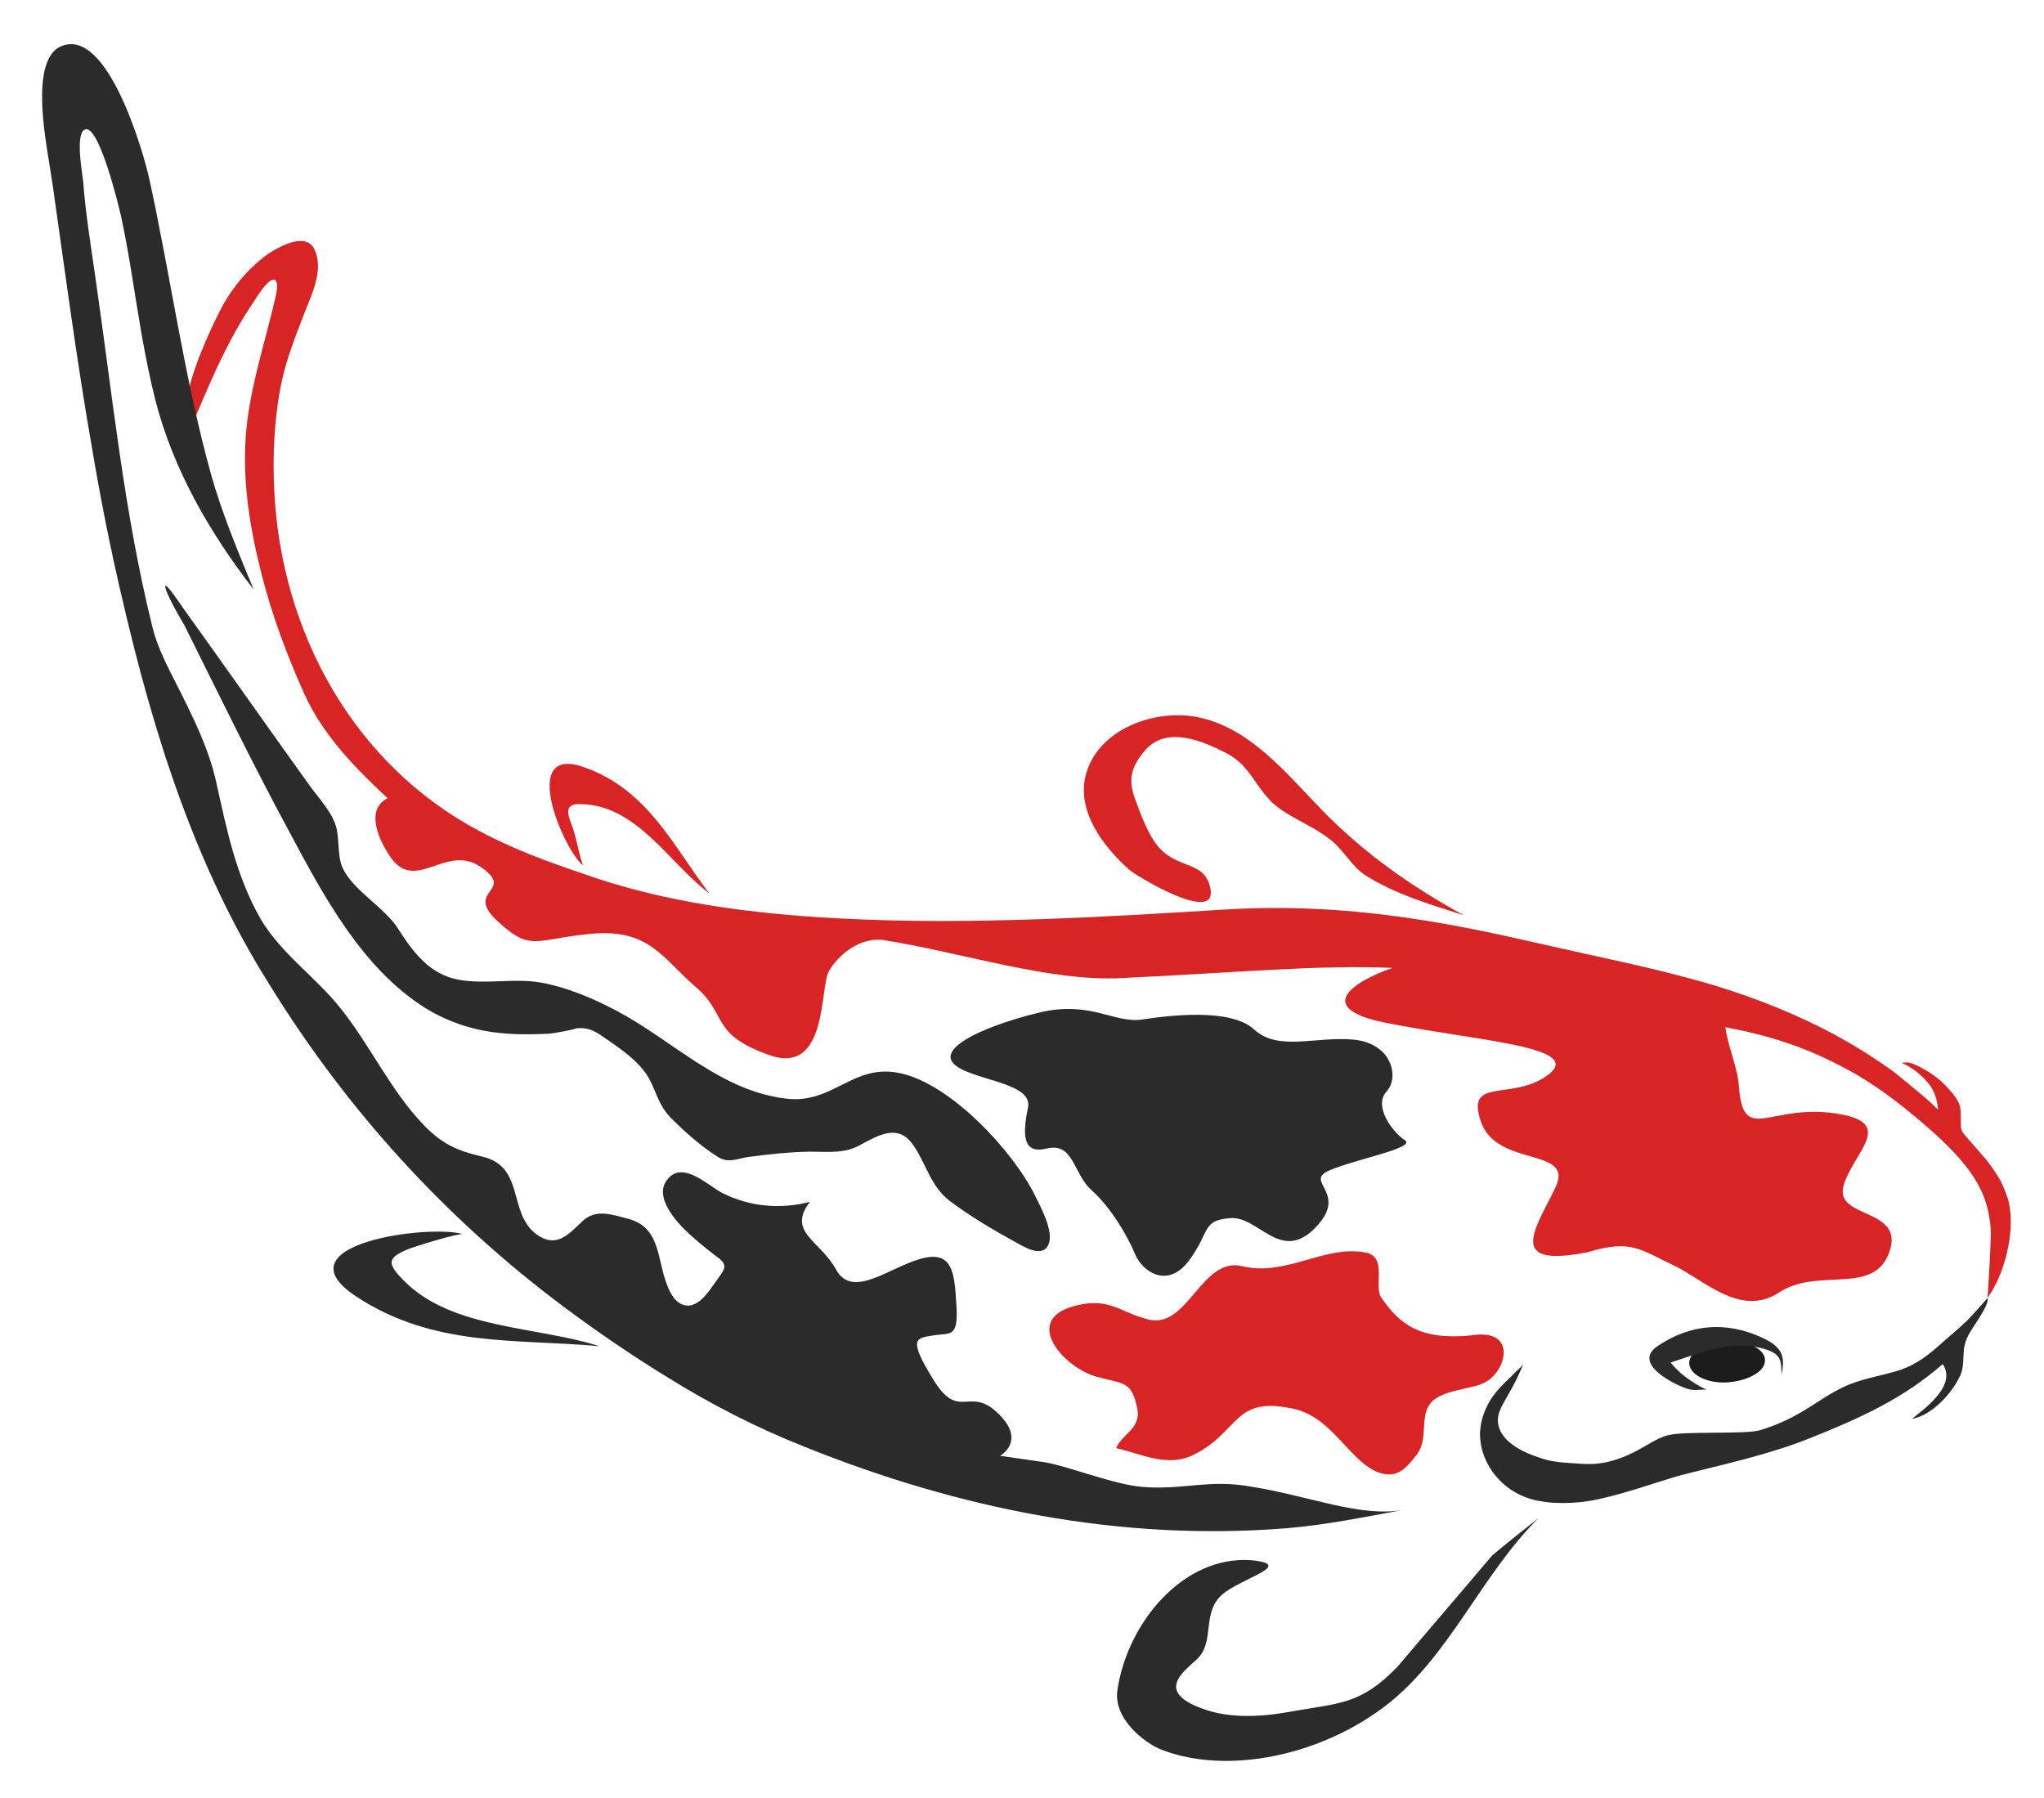 <?xml version="1.0" encoding="utf-8"?>
<!-- Generator: Adobe Illustrator 15.0.0, SVG Export Plug-In . SVG Version: 6.00 Build 0)  -->
<!DOCTYPE svg PUBLIC "-//W3C//DTD SVG 1.1//EN" "http://www.w3.org/Graphics/SVG/1.1/DTD/svg11.dtd">
<svg version="1.1" id="Layer_1" xmlns="http://www.w3.org/2000/svg" xmlns:xlink="http://www.w3.org/1999/xlink" x="0px" y="0px"
	 width="664px" height="584px" viewBox="200 -203 664 584" enable-background="new 200 -203 664 584" xml:space="preserve">
<g>
	<path fill="#1C1C1C" d="M748.8,239.1c0.7-3.7,6.6-6.5,13.3-6.4c6.8,0.1,11.9,3.1,11.2,6.8c-0.5,3.6-6.7,6.5-13.5,6.6
		C753.1,246,748.2,242.8,748.8,239.1z"/>
	<g>
		<path fill="#2B2B2B" d="M778.7,243.5c0-4.1-0.1-6.4-4.3-7.9c-11-3.9-21.5,0.7-31.7,4c0,0,1.5,1.7,1.5,1.7c4,4.3,10.1,7.1,10.1,7.1
			c-3.7,0-4.1,0.6-7.6-0.8c-4.5-1.8-16-8-8.3-13.3c10.6-7.2,22.4-8.3,34.4-2.6C778.8,234.5,780.1,237.6,778.7,243.5z"/>
	</g>
	<path fill="#D92425" d="M849.8,180.4c-1.4-2.4-3.2-5-4.9-7.1c-1.9-2.2-3.8-4.3-5.7-6.5c-1.2-1.5-2.1-2.1-2.2-4c0-1.8,0-3.5-0.1-5.2
		c-0.2-3.1-2.9-5.8-4.9-8c-2.5-2.6-5.6-4.7-8.9-6.3c-1-0.5-2.2-1-3.3-1.2c-0.6-0.1-1.8,0.3-2.3,0c3.4,1.5,6.3,3.7,8.7,6.5
		c2.2,2.6,3.1,5.5,3.4,8.9c-3.5-3.6-7.6-6.7-11.4-9.9c-3.9-3.3-8.2-6.1-12.6-8.9c-3.1-1.9-6.3-3.8-9.4-5.5
		c-12.3-6.6-25.3-11.8-38.6-15.9c-13.9-4.2-28.1-7.3-42.3-10.4c-29.9-6.5-68.5-17.3-116.6-14.5c-35.9,2.2-83.1,5.3-126.7,2.9
		c-27.9-1.5-56.4-5.1-82.9-14.6c-4.1-1.5-18.8-6-33.3-13.7c-41.1-21.8-64.4-64.7-66.7-110.4c-0.6-11.7,0-24.2,2.4-35.6
		c1.7-8,4.8-15.5,7.7-23.1c2.4-6,6-13.6,2.9-20c-2.8-5.6-11.2-0.9-14.9,1.5c-4.1,2.8-10.7,9-15.2,17.5c-4.5,8.6-10.4,22-11.6,31.5
		c-0.5,4.1,3.5,4.8,1.3,8.4c5.9-14.2,11.9-28.8,20.6-41.6c0.8-1.2,4.8-8,6.9-7.3c2,0.9-0.3,7.6-0.5,9c-3.4,14-7.9,27.7-8.9,42.3
		c-1,14.9,1.5,30,5.2,44.4c3.4,13.5,8.3,26.4,13.9,38.9c5.7,12.5,15.1,22.7,27,33.8c-7.5,3.8-2.6,13.9,0.8,18.9
		c8.3,12.3,18.1-4.5,29.6,3.5c11.4,8-5.7,7.3,5.3,17.5c11,10.2,12.1,5.8,30.7,4.1c18.7-1.6,22.9,8,33.6,17.2
		c10.7,9.1,4.6,15.3,23.9,22.2c19.3,6.9,16.4-22.1,19.5-27.3c3-5.1,9.6-10.8,17.3-10.1c26.1,4.1,54.4,13.7,78,12.4
		c38.2-1.8,62.6-4.3,87.8-3.3c-13.8,4.8-25.2,13.2-2.4,17.8c29.2,5.9,64.7,7.7,53.1,16.8c-11.7,9-27.2,0.4-22,15.4
		c5.2,15,30.5,8.1,24.2,21.3c-6.3,13.3-16.6,26.5,10.7,21c14-4.3,17.3-0.5,27.4,4.2c10,4.6,21.9,17.3,34.6,8.9
		c12.7-8.3,30.8,1.3,35.8-13.2c5-14.5-18.1-10.5-14.9-21.5c3.2-11.1,17.8-20.6-3.2-23.5c-21-2.9-29.4,10.2-30.8-8.6
		c-0.5-6.7-3.6-12.9-4.4-19.4c0.1,0.2,4.2,0.9,4.6,1c1.6,0.3,3.2,0.7,4.7,1.1c3.1,0.7,6.2,1.6,9.2,2.6c7.7,2.4,15.1,5.8,22.2,9.7
		c6.3,3.5,12.1,7.6,17.7,12.1c5.6,4.5,11.1,9.2,16.1,14.5c4.4,4.7,8.3,10.1,10.2,16.3c0.8,2.7,1.3,5.5,1.5,8.3
		c0.2,3.4-0.9,20.5-1,21.7c-0.1,0.1,0,0.6,0,0.6c5.5-7.5,9-21.4,6.9-30.8C852.1,185.2,849.9,180.4,849.8,180.4z"/>
	<path fill="#2B2B2B" d="M539.9,170.1c9.1-2.2,8.6,8.3,14.9,13.7c6.1,5.5,11.5,14.7,13.9,20.5c2.3,5.7,10.6,11.6,17.6,2.1
		c7-9.5,4-12.9,13.2-13.7c9.3-0.9,16.3,14.6,27.6,3.3c11.4-11.5-3.6-15,4.5-18.7c8.3-3.7,28.6-7.4,24.8-9.9c-3.8-2.4-10.4-11-6-15.8
		c4.4-4.8,1.6-15.8-10.8-16.9c-12.6-1.1-24.3,3.9-32.2-3.3c-7.7-7.1-27.9-4.5-36.6-3.2c-8.9,1.2-16.5-6.1-32.7-2.4
		c-16,3.8-33.3,10.9-28.5,16.5c4.9,5.6,25.7,6,24.4,14.2C532.3,164.7,531.8,172.1,539.9,170.1z"/>
	<path fill="#2B2B2B" d="M382.7,132.1c-1.6,0.3-3.2,0.6-4.7,0.7c-4.6,0.2-9.3,0.3-14-0.1c-9.2-0.7-18-3.4-25.9-8.3
		c-20.4-12.8-33-36.4-44-57c-12-22.2-23-44.8-34.2-67.3c-0.6-1-7-11.8-6.1-12.8c0.4-0.5,5.2,6.4,5.6,7.1
		c13.8,19.2,27.4,38.6,41.2,57.8c3.1,4.3,7.7,9,8.8,14.2c0.9,4.5,0.1,9.6,2.5,13.7c3.9,6.8,13.4,12.1,17.5,18.7
		c4.8,7.5,10.1,14.6,19.3,16.4c9,1.7,18.2-0.6,27.2,1c8.6,1.6,17,5.2,24.7,9.3c18.2,9.7,33.6,26,55,28.4c15,1.7,21.4-11.3,36.3-8.4
		c16.7,3.2,37.2,25.4,44.3,39.8c1.7,3.5,6.6,12.2,4.2,16.4c-2.2,3.8-7.8,0.3-10.5-1.2c-7.3-4-14.9-8.5-21.5-13.5
		c-6-4.6-7.5-11.8-11.5-17.7c-5-7.6-11.4-3.6-17.8-0.2c-4.9,2.7-10.5,2-15.9,2c-6.6,0.1-13.2,0.8-19.9,1.7c-3.7,0.5-6.7,2.2-10.1,0
		c-5.3-3.3-10.7-8.1-15.2-12.6c-3.8-3.9-4.5-7.6-6.8-12.2c-2.8-5.6-8.9-9.8-13.8-13.2c-3.6-2.5-5.6-4.1-10-3.8
		C385.9,131.5,384.3,131.8,382.7,132.1z"/>
	<path fill="#2B2B2B" d="M699.7,290.2c-18.5,18.5-28.5,44.1-48.7,60.2c-22,17.3-52.7,23.1-73.6,15c-5.8-2.3-15.8-10.2-14.4-19.4
		c3.2-21.8,21.3-43.7,43.4-42.2c14.8,1.5-3.4,5.8-9.5,11.3c-6.6,5.9-2.1,15.3-8.1,20.9c-4.4,4.1-14,10.8,2.9,16.4
		c8,2.7,17.5,2.4,27,0.7c16.6-3,23.2-2.2,35.3-14.7c10.2-12.1,20.6-24.1,30.7-36.1C689.6,298.2,694.6,294.2,699.7,290.2z"/>
	<path fill="#D92425" d="M675.5,94.3c-10.9-3.5-22.2-6.8-32-13c-4.5-2.9-7.2-8.6-11.9-12c-6-4.6-14-7.2-18.8-12.1
		c-5.6-5.8-7.1-11.8-14.5-15.6c-7.6-3.9-19.7-9.2-26.7-0.4c-3.8,4.6-5.2,8.6-3.1,14.7c1.7,4.8,4.1,11.1,6.8,14.9
		c6.5,9.1,16,5.2,17.9,14.8c2.4,12-24.1-4.1-26.4-6.1c-8.4-7.5-17.3-19.1-14-31.1c4.1-14.5,21.8-20.9,35.4-18.6
		c17.6,3.1,29.7,18.5,41.4,30.5C643.3,74.3,658.4,84.9,675.5,94.3z"/>
	<path fill="#2B2B2B" d="M838.1,234.4c0.1-0.1,0-0.1,0.1-0.2c0.6-3.4,3-6.2,4.7-9c0.8-1.4,3.1-4.7,2.8-6.6c-0.5,0.6-2.7,3.1-3.1,3.5
		c-1.2,1.4-2.4,2.6-3.6,3.9c-2.8,2.7-5.9,5.2-8.8,7.8c-3.8,3.4-7.7,6.4-12.6,8.1c-6,2-12.6,2.8-18.4,5.5c-9.2,4.3-14,10.1-27.5,14.2
		c-4.7,1.4-24.5,0.2-29.8,1.6c-3.3,0.8-6.7,3.2-9.7,4.8c-4.3,2.3-8.9,4.1-13.9,4.5c-3,0.2-6-0.1-9-0.3c-3.1-0.2-6.2-0.6-9.2-1.7
		c-5.1-1.6-12.5-5.1-13.4-10.9c-0.6-3.3,1.4-6.3,3-9.1c2-3.5,3.8-6.9,5.2-10.6c-0.3,0.8-1.6,1.9-2.3,2.5c-0.9,1-1.8,1.8-2.7,2.7
		c-1.9,1.8-3.7,3.7-5.1,5.7c-2.3,3.4-3.8,7.3-4,11.4c-0.3,9.4,6.2,18,14.9,21.2c2.6,1,5.4,1.4,8.1,1.7c6.1,0.4,11.7-0.1,17.6-1.6
		c5.9-1.4,11.7-3.3,17.4-5.1c3.1-1,6.4-2,9.6-2.8c13.6-3.4,27.1-6.4,40-11.6c15.7-6.3,29.8-12.6,42.7-23.9c4.6,6.9-5.6,14.3-10,17.8
		c6.4-1.1,12.7-8,15.4-13.5C838.2,241.3,837.6,237.7,838.1,234.4z"/>
	<path fill="#2B2B2B" d="M606.3,279.9c-13.6-2.5-21.8,1.2-35.3,0.1c-9.3-0.8-24.2-6.8-31.6-8c-4.8-0.7-9.7-1.4-14.5-2.1
		c4.1-2.7,5.7-7.4-0.2-13.3c-9.7-10-13,2.4-21.4-11.3c-8.5-13.7-5.7-13.6-0.2-14.5c5.5-0.9,8.3,1,7.6-9.7
		c-0.6-10.7-1.2-18.1-11.6-15.2c-10.4,2.9-22.2,13.2-27.5,3.5c-5.3-9.6-16-12.1-8.5-22c-9.5,2.5-19.7,1.6-28.5-2.9
		c-4.5-2.3-12.7-10.6-17.7-4.5c-4.9,5.8,3.2,14.4,7.1,17.9c2.6,2.4,5.4,4.7,8.3,6.9c4.6,3.2,3.3,4.2,0.3,8.4c-2,2.8-5,7.7-8.9,7.9
		c-4.6,0.2-6.7-5.5-7.8-9c-2.4-7.9-2.2-16.7-11.9-19.2c-5.3-1.4-10.5-3.3-14.8,0.8c-4.7,4.5-8.6,8.9-15,4.2c-9.3-7-3.6-22-17.6-25.2
		c-8.1-1.9-13-4.1-18.9-10.2c-10.9-11.3-17.3-25.8-27.1-38c-8-10.1-19.4-17.8-26-29.1c-7.9-13.9-10.9-28.7-14.3-44.1
		c-2.5-11.3-7.6-21.4-12.8-31.7c-3-6-6.3-12.1-7.9-18.6c-9.3-37.2-13.1-76-18.6-113.8c-1.5-10.4-3.2-21-4-31.4
		c-0.3-2.7-2.4-14.3,0.2-16.5c4.6-3.8,11.6,25.5,12.2,28.3c2.7,12.6,4.4,25.4,6.6,38c1.3,7.2,2.7,14.4,4.5,21.5
		c5.9,22.7,17.6,42.9,31.9,61.4c-5-12.1-10.1-24.3-13.7-36.9c-8.8-31.5-13.2-64.5-20.2-96.5c-1.9-8.6-13.6-49.8-28.8-43
		c-6.5,2.9-6.2,15-5.9,20.6c0.5,8.4,2.2,16.7,3.4,25c4,28.1,7.7,56.3,12.6,84.3c2.8,16.7,6.1,33.4,10,49.9
		c10.1,43.5,23.6,86.6,47.6,124.7c25.2,40.9,57.3,76.2,96,105.1c10.9,8.1,22,15.7,33.6,22.8c14,8.7,28.8,16.3,44.2,22.4
		c50.1,20.2,102.9,30.9,157.1,26.5c12.9-1.1,25.3-3.7,37.9-6C641.9,290.1,625.5,282.9,606.3,279.9z"/>
	<path fill="#D92425" d="M677.8,230.8c-16.5,1.6-23.1-3.6-29.1-12.3c-2.5-3.7,2.1-13.2-5-14.6c-13.2-2.7-25.9,7.9-40.2,4.4
		c-13.2-3.2-17.6,20.6-30.5,17.3c-9.4-2.4-12.5-7.1-23.1-4.6c-18.5,4.3-4.5,20.2,6.3,23.2c8.9,2.5,11.3,1.2,13.2,10.1
		c1.5,6.8-5,8.5-6.8,13.1c8.3,1.9,16.9,6.5,25.5,2c14.8-7.6,12.5-19,32-14.8c7.4,1.6,12.2,6.9,17.1,12.2c3.8,4,9.2,10.1,15.5,9
		c3.2-0.6,5.8-4,7.6-6.4c3.8-4.9,0.8-12.1,4.4-16.6c3.4-4.2,12.3-4.4,17-6.4C689.4,243.1,693.4,228.2,677.8,230.8z"/>
	<path fill="#2B2B2B" d="M394.7,234.3c-26.5-2.5-53.8,0.6-79.2-16.3c-25.4-16.9,24.1-23.4,34.9-20.1c-1.4-0.4-16.2,4.1-18.4,5.1
		c-6.1,2.7-6.5,4.4-0.4,10.4C347.1,228.8,375,227.9,394.7,234.3z"/>
	<path fill="#D92425" d="M430.4,87.2c-11.7-15.3-20-33.9-41-41.1c-20.9-7.1-6.3,27.1,0,32c-1.7-4.6-2.1-9.4-4-14
		c-1.4-3.7-1.4-6,3.1-5.9C406.8,58.4,417.1,77.1,430.4,87.2z"/>
</g>
</svg>
